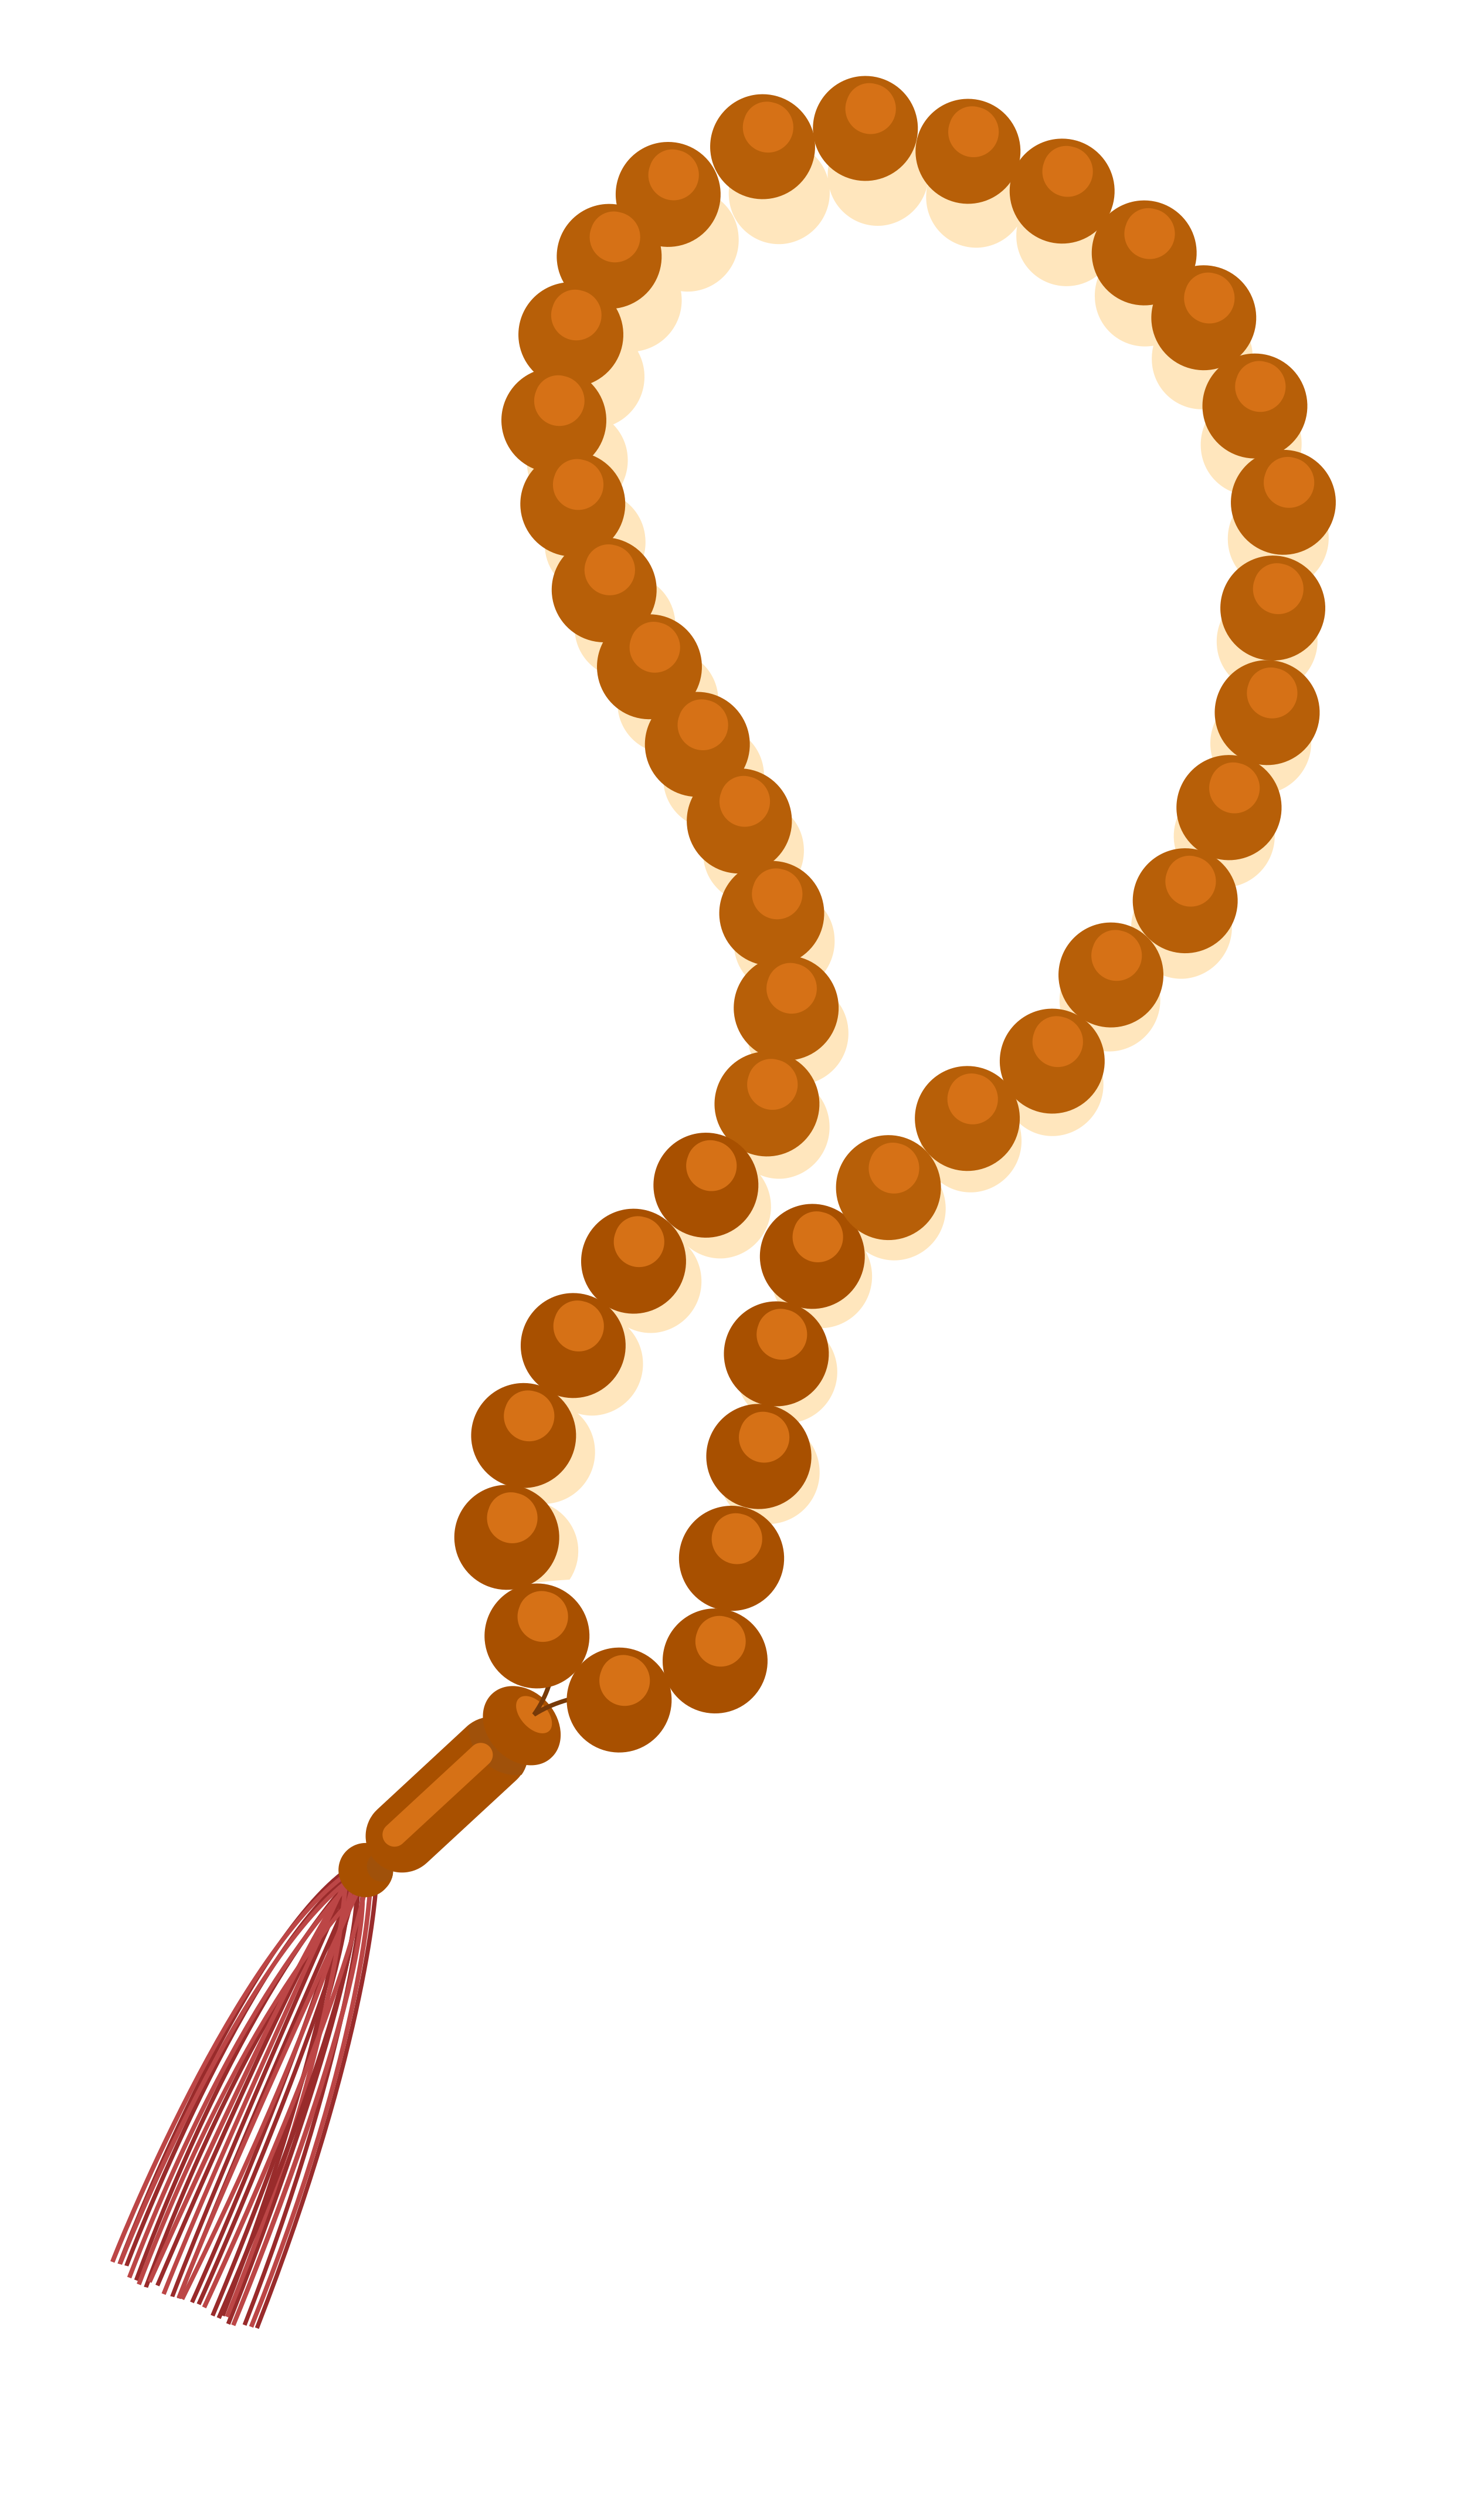 <svg width="61" height="104" viewBox="0 0 61 104" fill="none" xmlns="http://www.w3.org/2000/svg">
<path d="M10.258 96.747L10.095 96.683C14.784 84.653 15.039 78.233 15.056 78.17L15.234 78.176C15.229 78.242 14.96 84.683 10.258 96.747Z" fill="#992B2B"/>
<path d="M10.772 96.877L10.609 96.812C15.298 84.782 15.553 78.362 15.57 78.3L15.747 78.309C15.743 78.371 15.478 84.814 10.772 96.877Z" fill="#992B2B"/>
<path d="M9.349 96.361L9.186 96.297C13.876 84.263 14.29 77.718 14.295 77.652L14.472 77.662C14.467 77.728 14.051 84.297 9.349 96.361Z" fill="#992B2B"/>
<path d="M5.06 94.199L4.892 94.154C4.928 94.017 9.983 80.792 14.437 77.669L14.536 77.813C10.133 80.891 5.112 94.067 5.06 94.199Z" fill="#992B2B"/>
<path d="M5.345 94.275L5.177 94.231C5.214 94.094 10.265 80.867 14.722 77.746L14.821 77.89C10.414 80.966 5.397 94.143 5.345 94.275Z" fill="#992B2B"/>
<path d="M5.747 94.885L5.584 94.821C10.486 81.663 14.95 77.677 14.994 77.635L15.113 77.771C15.088 77.815 10.632 81.778 5.747 94.885Z" fill="#992B2B"/>
<path d="M6.157 95.167L5.985 95.121C10.891 81.965 15.36 77.959 15.399 77.936L15.515 78.067C15.475 78.09 11.042 82.059 6.157 95.167Z" fill="#992B2B"/>
<path d="M8.926 96.361L8.764 96.293C8.823 96.153 14.697 82.277 14.453 77.984L14.632 77.973C14.877 82.308 9.171 95.79 8.926 96.361Z" fill="#992B2B"/>
<path d="M9.579 96.704L9.413 96.638C9.452 96.49 15.072 82.499 14.741 78.22L14.917 78.204C15.253 82.526 9.812 96.117 9.579 96.704Z" fill="#992B2B"/>
<path d="M6.63 95.105L6.468 95.037C6.737 94.406 13.057 79.615 14.593 78.134L14.717 78.264C13.206 79.717 6.696 94.951 6.63 95.105Z" fill="#992B2B"/>
<path d="M8.349 95.888L8.185 95.815C8.235 95.707 13.211 84.679 14.688 78.499L14.855 78.544C13.38 84.737 8.399 95.78 8.349 95.888Z" fill="#992B2B"/>
<path d="M8.069 95.809L7.909 95.737C7.959 95.625 12.932 84.596 14.408 78.415L14.576 78.46C13.101 84.654 8.12 95.697 8.069 95.809Z" fill="#992B2B"/>
<path d="M7.535 95.632L7.367 95.587C9.664 89.576 15.047 77.502 15.104 77.38L15.265 77.452C15.215 77.56 9.83 89.629 7.535 95.632Z" fill="#992B2B"/>
<path d="M7.25 95.556L7.082 95.511C9.379 89.5 14.765 77.427 14.819 77.303L14.98 77.376C14.93 77.484 9.549 89.554 7.25 95.556Z" fill="#992B2B"/>
<path d="M10.539 96.827L10.365 96.755C15.198 84.764 15.309 78.305 15.324 78.246L15.508 78.249C15.512 78.313 15.386 84.797 10.539 96.827Z" fill="#BC4646"/>
<path d="M9.532 96.41L9.359 96.339C14.191 84.351 14.302 77.893 14.318 77.83L14.502 77.833C14.504 77.901 14.379 84.385 9.532 96.41Z" fill="#BC4646"/>
<path d="M4.766 94.124L4.591 94.057C4.628 93.92 9.836 80.732 14.641 77.703L14.741 77.86C9.983 80.855 4.818 93.992 4.766 94.124Z" fill="#BC4646"/>
<path d="M5.078 94.208L4.908 94.142C4.944 94.005 10.153 80.817 14.954 77.787L15.054 77.944C10.296 80.939 5.131 94.076 5.078 94.208Z" fill="#BC4646"/>
<path d="M5.466 94.777L5.292 94.709C10.332 81.585 15.131 77.671 15.176 77.646L15.292 77.79C15.244 77.827 10.483 81.709 5.466 94.777Z" fill="#BC4646"/>
<path d="M5.863 95.059L5.689 94.991C10.728 81.871 15.532 77.955 15.577 77.929L15.692 78.077C15.635 78.104 10.871 81.98 5.863 95.059Z" fill="#BC4646"/>
<path d="M9.187 96.464L9.019 96.39C9.077 96.251 15.161 82.435 14.779 78.109L14.964 78.091C15.35 82.464 9.44 95.896 9.187 96.464Z" fill="#992B2B"/>
<path d="M9.79 96.76L9.621 96.69C9.659 96.545 15.459 82.603 14.971 78.286L15.156 78.264C15.648 82.632 10.034 96.177 9.79 96.76Z" fill="#BC4646"/>
<path d="M6.308 94.96L6.14 94.886C6.417 94.257 12.972 79.529 14.617 78.074L14.743 78.212C13.13 79.642 6.386 94.81 6.308 94.96Z" fill="#BC4646"/>
<path d="M8.578 96.021L8.41 95.942C8.442 95.825 13.636 84.86 15.089 78.673L15.264 78.72C13.812 84.92 8.629 95.909 8.578 96.021Z" fill="#BC4646"/>
<path d="M7.66 95.679L7.495 95.593C7.551 95.478 13.235 84.154 14.694 77.96L14.873 78.008C13.414 84.206 7.718 95.556 7.66 95.679Z" fill="#BC4646"/>
<path d="M7.519 95.628L7.349 95.562C9.711 89.573 15.306 77.551 15.363 77.432L15.53 77.51C15.477 77.63 9.884 89.644 7.519 95.628Z" fill="#BC4646"/>
<path d="M6.894 95.461L6.724 95.394C9.091 89.402 14.685 77.384 14.738 77.265L14.905 77.343C14.852 77.463 9.26 89.477 6.894 95.461Z" fill="#BC4646"/>
<g style="mix-blend-mode:multiply">
<path d="M40.794 10.297C41.097 10.269 41.391 10.176 41.655 10.024C41.919 9.873 42.147 9.665 42.323 9.417C42.291 9.594 42.281 9.774 42.293 9.953C42.311 10.23 42.384 10.5 42.507 10.748C42.631 10.996 42.803 11.217 43.012 11.398C43.222 11.579 43.466 11.716 43.73 11.802C43.993 11.887 44.271 11.92 44.547 11.897C44.995 11.862 45.42 11.682 45.756 11.384C45.599 11.72 45.531 12.091 45.56 12.461C45.577 12.737 45.65 13.007 45.773 13.255C45.896 13.503 46.068 13.724 46.277 13.905C46.487 14.086 46.73 14.223 46.994 14.309C47.257 14.394 47.535 14.427 47.81 14.404C47.874 14.4 47.931 14.39 47.992 14.381C47.934 14.608 47.914 14.843 47.931 15.077C47.949 15.353 48.022 15.623 48.145 15.871C48.268 16.119 48.439 16.339 48.649 16.52C48.858 16.701 49.102 16.838 49.365 16.924C49.629 17.01 49.906 17.042 50.182 17.019C50.331 17.01 50.479 16.983 50.622 16.94C50.393 17.161 50.215 17.43 50.102 17.728C49.989 18.025 49.944 18.344 49.968 18.661C50.003 19.188 50.235 19.681 50.619 20.043C51.002 20.405 51.509 20.609 52.036 20.613C51.721 20.828 51.468 21.121 51.303 21.464C51.138 21.807 51.066 22.187 51.094 22.567C51.112 22.844 51.185 23.114 51.309 23.362C51.432 23.61 51.604 23.831 51.814 24.012C52.024 24.193 52.267 24.33 52.531 24.416C52.794 24.501 53.072 24.534 53.349 24.511C53.909 24.455 54.425 24.183 54.786 23.751C55.147 23.32 55.325 22.764 55.281 22.203C55.246 21.677 55.014 21.184 54.63 20.822C54.246 20.461 53.739 20.258 53.212 20.255C53.528 20.04 53.781 19.746 53.947 19.403C54.112 19.059 54.184 18.678 54.155 18.297C54.137 18.021 54.064 17.752 53.941 17.504C53.818 17.256 53.646 17.036 53.437 16.855C53.227 16.674 52.984 16.537 52.721 16.451C52.458 16.365 52.181 16.332 51.905 16.355C51.756 16.366 51.608 16.392 51.465 16.434C51.694 16.213 51.871 15.944 51.984 15.646C52.097 15.349 52.143 15.03 52.119 14.713C52.101 14.436 52.029 14.166 51.905 13.918C51.782 13.671 51.611 13.45 51.401 13.269C51.192 13.088 50.948 12.951 50.685 12.865C50.422 12.779 50.144 12.747 49.868 12.77C49.807 12.774 49.745 12.783 49.685 12.796C49.743 12.568 49.764 12.332 49.747 12.097C49.723 11.707 49.588 11.331 49.36 11.014C49.132 10.696 48.818 10.449 48.456 10.302C48.093 10.155 47.697 10.112 47.312 10.18C46.926 10.248 46.568 10.424 46.278 10.686C46.437 10.349 46.507 9.977 46.48 9.606C46.461 9.329 46.388 9.06 46.264 8.812C46.14 8.564 45.969 8.343 45.759 8.162C45.549 7.982 45.306 7.844 45.042 7.758C44.779 7.673 44.501 7.64 44.225 7.662C43.922 7.691 43.629 7.784 43.365 7.936C43.101 8.087 42.873 8.294 42.696 8.542C42.73 8.365 42.741 8.185 42.727 8.006C42.709 7.729 42.636 7.459 42.513 7.212C42.39 6.964 42.219 6.743 42.009 6.562C41.8 6.381 41.556 6.244 41.293 6.158C41.03 6.073 40.752 6.04 40.476 6.063C39.915 6.117 39.398 6.389 39.036 6.821C38.675 7.252 38.498 7.809 38.543 8.371C38.564 8.645 38.638 8.913 38.762 9.159C38.887 9.405 39.058 9.624 39.268 9.803C39.477 9.982 39.719 10.117 39.981 10.202C40.243 10.287 40.52 10.319 40.794 10.297Z" fill="#FFE6BD"/>
<path d="M32.587 10.149C33.143 10.095 33.656 9.826 34.017 9.4C34.379 8.974 34.559 8.424 34.522 7.867C34.65 8.334 34.938 8.742 35.335 9.019C35.732 9.297 36.214 9.427 36.697 9.387C37.257 9.333 37.774 9.061 38.135 8.629C38.497 8.197 38.674 7.641 38.63 7.08C38.612 6.803 38.539 6.533 38.416 6.285C38.293 6.038 38.122 5.817 37.912 5.636C37.703 5.455 37.459 5.318 37.196 5.232C36.933 5.146 36.655 5.114 36.379 5.137C35.823 5.19 35.309 5.458 34.948 5.885C34.586 6.311 34.406 6.862 34.445 7.419C34.318 6.95 34.03 6.541 33.632 6.263C33.233 5.984 32.75 5.855 32.266 5.898C31.705 5.951 31.187 6.223 30.825 6.654C30.463 7.086 30.285 7.643 30.329 8.204C30.347 8.481 30.42 8.752 30.543 9C30.667 9.249 30.839 9.47 31.05 9.651C31.26 9.832 31.504 9.969 31.768 10.055C32.032 10.14 32.311 10.172 32.587 10.149Z" fill="#FFE6BD"/>
<path d="M34.511 46.714C34.488 46.389 34.39 46.073 34.225 45.792C34.06 45.511 33.832 45.272 33.559 45.094C34.078 44.995 34.543 44.707 34.864 44.286C35.184 43.865 35.338 43.341 35.296 42.814C35.266 42.383 35.104 41.972 34.832 41.637C34.56 41.302 34.191 41.059 33.776 40.941C34.095 40.727 34.351 40.432 34.518 40.086C34.684 39.739 34.755 39.355 34.722 38.972C34.688 38.454 34.462 37.968 34.089 37.607C33.716 37.247 33.223 37.038 32.704 37.021C32.959 36.799 33.159 36.521 33.287 36.209C33.416 35.897 33.47 35.559 33.445 35.223C33.412 34.727 33.203 34.258 32.855 33.903C32.508 33.546 32.046 33.325 31.551 33.279C31.734 32.922 31.816 32.521 31.786 32.12C31.75 31.579 31.505 31.073 31.102 30.71C30.698 30.347 30.17 30.156 29.628 30.177C29.824 29.813 29.912 29.401 29.883 28.989C29.849 28.468 29.62 27.979 29.243 27.617C28.866 27.256 28.367 27.049 27.845 27.037C28.04 26.673 28.127 26.26 28.096 25.848C28.064 25.381 27.876 24.938 27.563 24.59C27.249 24.242 26.828 24.009 26.367 23.928C26.724 23.497 26.898 22.942 26.852 22.384C26.825 21.996 26.691 21.622 26.465 21.306C26.238 20.99 25.928 20.742 25.57 20.592C25.764 20.375 25.913 20.122 26.006 19.846C26.1 19.571 26.138 19.279 26.116 18.989C26.082 18.487 25.868 18.014 25.515 17.655C25.793 17.535 26.043 17.358 26.248 17.134C26.453 16.911 26.608 16.648 26.705 16.36C26.801 16.073 26.836 15.769 26.807 15.467C26.778 15.165 26.686 14.873 26.536 14.61C27.07 14.531 27.554 14.254 27.892 13.834C28.23 13.414 28.398 12.882 28.361 12.344C28.357 12.266 28.347 12.188 28.332 12.11C28.486 12.132 28.642 12.136 28.798 12.122C29.358 12.069 29.876 11.797 30.237 11.365C30.599 10.933 30.776 10.376 30.73 9.815C30.713 9.538 30.64 9.268 30.517 9.02C30.394 8.772 30.222 8.552 30.013 8.371C29.803 8.19 29.56 8.053 29.297 7.967C29.033 7.881 28.756 7.849 28.48 7.872C27.919 7.926 27.403 8.199 27.041 8.63C26.68 9.062 26.502 9.618 26.547 10.18C26.553 10.259 26.564 10.337 26.58 10.415C26.425 10.392 26.267 10.388 26.111 10.402C25.754 10.438 25.412 10.562 25.116 10.764C24.82 10.965 24.578 11.237 24.414 11.556C24.249 11.874 24.166 12.228 24.173 12.586C24.18 12.945 24.276 13.296 24.452 13.607C23.915 13.689 23.429 13.97 23.091 14.396C22.754 14.821 22.59 15.358 22.633 15.899C22.668 16.4 22.882 16.872 23.235 17.229C22.818 17.407 22.468 17.711 22.234 18.099C22 18.488 21.894 18.939 21.931 19.391C21.959 19.78 22.093 20.153 22.32 20.47C22.547 20.786 22.858 21.034 23.218 21.184C23.023 21.401 22.874 21.656 22.78 21.932C22.686 22.208 22.648 22.5 22.67 22.791C22.702 23.259 22.889 23.702 23.203 24.05C23.516 24.398 23.937 24.631 24.399 24.711C24.043 25.144 23.869 25.698 23.914 26.256C23.948 26.777 24.176 27.267 24.554 27.628C24.931 27.99 25.43 28.197 25.952 28.208C25.756 28.572 25.668 28.984 25.697 29.396C25.734 29.938 25.98 30.444 26.383 30.808C26.787 31.171 27.316 31.363 27.858 31.344C27.662 31.707 27.573 32.119 27.603 32.531C27.635 33.028 27.844 33.497 28.191 33.853C28.538 34.209 29.002 34.43 29.498 34.474C29.314 34.832 29.233 35.233 29.262 35.634C29.296 36.152 29.521 36.638 29.895 36.998C30.268 37.359 30.763 37.567 31.281 37.581C31.026 37.803 30.826 38.082 30.697 38.395C30.568 38.707 30.514 39.046 30.539 39.383C30.569 39.814 30.731 40.225 31.003 40.56C31.275 40.895 31.644 41.138 32.059 41.256C31.741 41.471 31.486 41.767 31.32 42.113C31.154 42.459 31.082 42.842 31.113 43.225C31.136 43.55 31.235 43.865 31.401 44.146C31.567 44.426 31.796 44.664 32.069 44.842C31.549 44.941 31.083 45.229 30.762 45.65C30.44 46.071 30.285 46.597 30.327 47.125C30.358 47.547 30.514 47.95 30.775 48.283C30.469 48.152 30.135 48.099 29.803 48.127C29.253 48.185 28.746 48.452 28.387 48.873C28.029 49.295 27.846 49.839 27.878 50.391C27.914 50.88 28.117 51.341 28.454 51.696C28.245 51.512 28.001 51.372 27.737 51.285C27.472 51.197 27.193 51.164 26.916 51.188C26.355 51.241 25.837 51.514 25.476 51.945C25.114 52.377 24.937 52.934 24.983 53.496C25.019 54.007 25.24 54.487 25.604 54.847C25.26 54.667 24.871 54.589 24.484 54.622C23.924 54.676 23.407 54.949 23.046 55.38C22.684 55.812 22.507 56.368 22.551 56.93C22.588 57.487 22.845 58.008 23.265 58.377C23.013 58.299 22.749 58.271 22.487 58.294C21.927 58.347 21.409 58.619 21.047 59.051C20.686 59.483 20.509 60.04 20.555 60.602C20.582 61.006 20.726 61.394 20.969 61.718C21.212 62.042 21.543 62.289 21.923 62.429C21.88 62.428 21.836 62.429 21.793 62.432C21.233 62.486 20.716 62.759 20.354 63.19C19.993 63.622 19.815 64.178 19.86 64.74C19.895 65.205 20.083 65.645 20.395 65.992C21.501 65.941 22.598 65.77 23.703 65.707C23.963 65.314 24.088 64.848 24.059 64.379C24.032 63.975 23.887 63.588 23.644 63.264C23.401 62.94 23.069 62.694 22.689 62.555L22.821 62.548C23.381 62.493 23.897 62.22 24.258 61.789C24.619 61.358 24.797 60.802 24.753 60.241C24.715 59.683 24.459 59.163 24.04 58.794C24.291 58.873 24.556 58.901 24.818 58.877C25.223 58.836 25.608 58.682 25.929 58.431C26.25 58.181 26.493 57.845 26.63 57.462C26.767 57.078 26.793 56.664 26.704 56.267C26.616 55.87 26.416 55.506 26.129 55.218C26.473 55.397 26.862 55.475 27.249 55.442C27.809 55.388 28.326 55.116 28.688 54.684C29.049 54.252 29.226 53.696 29.182 53.135C29.146 52.646 28.943 52.185 28.606 51.829C28.815 52.014 29.058 52.154 29.323 52.243C29.587 52.331 29.866 52.364 30.143 52.342C30.526 52.303 30.892 52.163 31.202 51.935C31.512 51.707 31.756 51.4 31.907 51.047C32.059 50.693 32.113 50.305 32.064 49.923C32.015 49.542 31.865 49.18 31.629 48.876C31.935 49.003 32.267 49.054 32.597 49.027C33.155 48.968 33.668 48.692 34.025 48.26C34.383 47.828 34.557 47.273 34.511 46.714Z" fill="#FFE6BD"/>
<path d="M52.149 33.018C52.306 33.04 52.465 33.044 52.623 33.031C53.183 32.976 53.699 32.703 54.06 32.272C54.421 31.841 54.599 31.285 54.555 30.724C54.523 30.25 54.33 29.8 54.008 29.45C53.687 29.1 53.256 28.87 52.786 28.797L52.883 28.794C53.444 28.739 53.96 28.467 54.322 28.035C54.683 27.604 54.861 27.047 54.816 26.486C54.798 26.21 54.726 25.94 54.603 25.692C54.479 25.444 54.308 25.223 54.098 25.043C53.889 24.862 53.645 24.724 53.382 24.639C53.119 24.553 52.841 24.521 52.565 24.544C52.005 24.598 51.488 24.87 51.127 25.302C50.765 25.734 50.588 26.29 50.633 26.851C50.665 27.326 50.858 27.775 51.179 28.125C51.501 28.475 51.932 28.705 52.402 28.778L52.305 28.781C51.744 28.835 51.226 29.107 50.864 29.538C50.502 29.97 50.324 30.526 50.368 31.088C50.39 31.397 50.48 31.698 50.632 31.969C50.784 32.24 50.993 32.474 51.246 32.654C51.09 32.632 50.933 32.627 50.776 32.641C50.346 32.684 49.938 32.856 49.606 33.135C49.275 33.413 49.035 33.785 48.919 34.202C48.802 34.619 48.814 35.061 48.953 35.471C49.091 35.881 49.351 36.24 49.696 36.5C49.472 36.441 49.24 36.422 49.009 36.442C48.612 36.48 48.233 36.629 47.915 36.871C47.598 37.113 47.353 37.438 47.21 37.81C47.067 38.183 47.03 38.588 47.104 38.98C47.178 39.373 47.359 39.737 47.628 40.032C47.417 39.828 47.165 39.672 46.889 39.575C46.612 39.477 46.319 39.439 46.026 39.464C45.466 39.519 44.949 39.791 44.588 40.223C44.226 40.654 44.049 41.211 44.094 41.772C44.112 42.049 44.185 42.319 44.308 42.567C44.431 42.816 44.602 43.038 44.811 43.22C44.459 43.03 44.059 42.948 43.66 42.983C43.1 43.038 42.584 43.311 42.223 43.742C41.862 44.174 41.684 44.73 41.728 45.291C41.744 45.5 41.791 45.705 41.865 45.901C41.654 45.695 41.4 45.537 41.122 45.438C40.844 45.339 40.547 45.301 40.253 45.327C39.873 45.365 39.51 45.503 39.201 45.728C38.892 45.953 38.648 46.256 38.495 46.606C38.341 46.956 38.284 47.34 38.328 47.719C38.372 48.099 38.516 48.46 38.745 48.765C38.533 48.547 38.274 48.379 37.989 48.272C37.703 48.166 37.397 48.125 37.093 48.151C36.737 48.185 36.395 48.309 36.098 48.509C35.802 48.709 35.56 48.981 35.395 49.298C35.23 49.616 35.147 49.97 35.154 50.328C35.16 50.686 35.256 51.037 35.433 51.348C35.028 51.057 34.531 50.924 34.035 50.973C33.474 51.027 32.957 51.299 32.595 51.731C32.233 52.163 32.056 52.719 32.102 53.281C32.126 53.631 32.237 53.969 32.425 54.265C32.614 54.56 32.874 54.803 33.181 54.972C32.857 54.906 32.522 54.917 32.202 55.003C31.883 55.09 31.588 55.25 31.342 55.471C31.096 55.691 30.904 55.967 30.784 56.275C30.663 56.583 30.616 56.915 30.647 57.244C30.677 57.675 30.839 58.086 31.111 58.421C31.383 58.756 31.752 58.999 32.167 59.117C31.859 59.097 31.551 59.144 31.264 59.254C30.976 59.365 30.716 59.537 30.502 59.759C30.288 59.98 30.124 60.246 30.023 60.537C29.921 60.828 29.885 61.137 29.915 61.444C29.933 61.72 30.006 61.989 30.129 62.237C30.253 62.485 30.424 62.705 30.634 62.886C30.843 63.067 31.086 63.204 31.349 63.29C31.612 63.376 31.89 63.409 32.166 63.386C32.725 63.331 33.242 63.058 33.603 62.627C33.964 62.195 34.142 61.64 34.098 61.079C34.069 60.648 33.908 60.236 33.636 59.901C33.363 59.566 32.994 59.323 32.578 59.206C33.061 59.233 33.539 59.095 33.934 58.816C34.328 58.536 34.617 58.131 34.753 57.667C34.888 57.203 34.863 56.706 34.68 56.258C34.498 55.81 34.169 55.437 33.748 55.2C33.945 55.243 34.148 55.256 34.349 55.239C34.704 55.203 35.045 55.079 35.341 54.879C35.637 54.678 35.878 54.407 36.043 54.09C36.208 53.773 36.292 53.42 36.287 53.063C36.281 52.706 36.187 52.355 36.013 52.043C36.418 52.334 36.915 52.467 37.411 52.418C37.971 52.362 38.487 52.09 38.848 51.658C39.209 51.227 39.387 50.671 39.344 50.11C39.314 49.699 39.165 49.306 38.914 48.978C39.127 49.196 39.386 49.364 39.672 49.471C39.957 49.577 40.263 49.618 40.567 49.592C41.127 49.539 41.645 49.267 42.006 48.835C42.368 48.403 42.545 47.846 42.499 47.285C42.486 47.074 42.44 46.867 42.363 46.67C42.572 46.879 42.826 47.039 43.104 47.139C43.383 47.239 43.679 47.276 43.974 47.249C44.535 47.195 45.052 46.923 45.414 46.491C45.776 46.059 45.953 45.503 45.907 44.941C45.889 44.664 45.816 44.394 45.693 44.145C45.57 43.897 45.399 43.675 45.19 43.493C45.542 43.683 45.942 43.765 46.34 43.73C46.901 43.676 47.417 43.403 47.779 42.972C48.14 42.54 48.318 41.984 48.273 41.422C48.239 40.944 48.043 40.491 47.717 40.139C47.929 40.343 48.181 40.498 48.458 40.596C48.735 40.694 49.03 40.732 49.323 40.708C49.883 40.652 50.398 40.38 50.76 39.948C51.121 39.517 51.299 38.961 51.255 38.4C51.234 38.097 51.148 37.801 51.003 37.535C50.858 37.267 50.657 37.035 50.414 36.852C50.638 36.911 50.871 36.931 51.102 36.91C51.662 36.856 52.179 36.584 52.54 36.152C52.902 35.72 53.079 35.164 53.035 34.603C53.015 34.289 52.925 33.984 52.772 33.71C52.619 33.435 52.406 33.199 52.149 33.018Z" fill="#FFE6BD"/>
</g>
<path d="M16.059 78.535C15.908 78.707 15.709 78.829 15.488 78.884C15.266 78.94 15.033 78.927 14.819 78.848C14.605 78.768 14.42 78.626 14.289 78.439C14.158 78.252 14.086 78.03 14.084 77.801C14.082 77.573 14.149 77.35 14.276 77.16C14.404 76.971 14.586 76.825 14.798 76.741C15.011 76.657 15.243 76.64 15.466 76.691C15.688 76.743 15.89 76.86 16.044 77.029C16.245 77.227 16.36 77.497 16.363 77.779C16.366 78.061 16.256 78.333 16.059 78.535Z" fill="#A85000"/>
<path d="M16.034 77.034C15.929 77.009 15.819 77.012 15.715 77.041C15.611 77.071 15.517 77.128 15.441 77.205C15.365 77.282 15.311 77.378 15.283 77.482C15.255 77.587 15.255 77.697 15.282 77.801C15.309 77.906 15.363 78.002 15.438 78.08C15.513 78.157 15.607 78.214 15.711 78.245C15.815 78.276 15.925 78.279 16.03 78.254C16.136 78.23 16.233 78.178 16.312 78.105C16.361 77.918 16.361 77.721 16.312 77.534C16.263 77.346 16.168 77.175 16.034 77.034Z" fill="#A0510A"/>
<path d="M15.616 77.408C15.343 77.113 15.199 76.721 15.215 76.32C15.231 75.918 15.405 75.539 15.7 75.266L19.425 71.815C19.722 71.543 20.114 71.399 20.516 71.415C20.918 71.431 21.297 71.605 21.571 71.9C21.843 72.196 21.986 72.588 21.97 72.99C21.954 73.392 21.78 73.771 21.486 74.045L17.758 77.492C17.462 77.764 17.071 77.907 16.669 77.891C16.268 77.876 15.889 77.702 15.616 77.408Z" fill="#A85000"/>
<path d="M19.495 71.775C19.491 72.296 19.689 72.8 20.048 73.179C20.25 73.413 20.507 73.595 20.795 73.708C21.084 73.821 21.395 73.862 21.703 73.827C21.914 73.526 22.008 73.159 21.968 72.794C21.928 72.429 21.757 72.091 21.486 71.842C21.216 71.594 20.864 71.452 20.497 71.443C20.13 71.434 19.772 71.559 19.49 71.794L19.495 71.775Z" fill="#A0510A"/>
<path d="M16.047 76.657C16.003 76.609 15.969 76.552 15.946 76.491C15.924 76.43 15.914 76.364 15.916 76.299C15.919 76.234 15.935 76.169 15.962 76.11C15.99 76.051 16.029 75.997 16.077 75.953L19.667 72.633C19.715 72.588 19.771 72.553 19.832 72.53C19.893 72.507 19.959 72.497 20.024 72.499C20.09 72.501 20.154 72.517 20.214 72.544C20.273 72.571 20.327 72.61 20.371 72.658C20.416 72.706 20.451 72.763 20.474 72.824C20.497 72.885 20.508 72.951 20.505 73.016C20.503 73.082 20.488 73.146 20.46 73.206C20.433 73.265 20.394 73.319 20.346 73.363L16.751 76.686C16.654 76.775 16.525 76.822 16.393 76.816C16.262 76.811 16.137 76.753 16.047 76.657Z" fill="#D67116"/>
<path d="M22.941 73.113C22.378 73.652 21.342 73.488 20.66 72.752C19.978 72.017 19.902 70.988 20.481 70.453C21.06 69.917 22.085 70.074 22.763 70.809C23.441 71.543 23.523 72.582 22.941 73.113Z" fill="#A85000"/>
<path d="M22.849 72.004C22.622 72.211 22.16 72.075 21.817 71.702C21.473 71.329 21.37 70.854 21.593 70.646C21.816 70.438 22.282 70.575 22.626 70.948C22.97 71.32 23.072 71.796 22.849 72.004Z" fill="#D67116"/>
<path d="M22.145 71.271C22.701 70.495 22.986 69.558 22.956 68.604L23.142 68.583C23.179 69.447 22.959 70.303 22.508 71.042C23.282 70.638 24.447 70.368 24.796 70.441L24.748 70.62C23.868 70.665 23.014 70.933 22.266 71.4L22.145 71.271Z" fill="#773A08"/>
<path d="M45.434 10.698C45.469 11.129 45.631 11.539 45.899 11.877C46.167 12.215 46.53 12.466 46.94 12.598C47.351 12.73 47.792 12.738 48.207 12.62C48.622 12.502 48.993 12.263 49.273 11.934C49.552 11.606 49.728 11.202 49.778 10.773C49.828 10.344 49.75 9.91 49.554 9.526C49.358 9.142 49.052 8.824 48.675 8.614C48.298 8.403 47.868 8.309 47.438 8.343C46.86 8.39 46.324 8.664 45.948 9.106C45.572 9.547 45.387 10.12 45.434 10.698Z" fill="#B75F08"/>
<path d="M46.855 9.346C46.777 9.547 46.763 9.766 46.815 9.975C46.866 10.184 46.98 10.372 47.141 10.514C47.303 10.656 47.504 10.745 47.718 10.769C47.931 10.794 48.147 10.752 48.336 10.649C48.525 10.547 48.678 10.389 48.775 10.197C48.871 10.005 48.907 9.787 48.876 9.575C48.845 9.362 48.75 9.164 48.603 9.007C48.456 8.85 48.265 8.741 48.054 8.697C47.809 8.625 47.546 8.653 47.321 8.775C47.097 8.897 46.929 9.102 46.855 9.346Z" fill="#D67116"/>
<path d="M42.019 8.13C42.055 8.56 42.217 8.97 42.486 9.308C42.754 9.646 43.117 9.897 43.528 10.029C43.939 10.161 44.38 10.168 44.795 10.049C45.21 9.931 45.581 9.692 45.86 9.363C46.139 9.034 46.315 8.629 46.364 8.2C46.414 7.772 46.335 7.338 46.138 6.954C45.941 6.57 45.635 6.253 45.258 6.042C44.881 5.832 44.45 5.739 44.02 5.774C43.733 5.796 43.454 5.875 43.198 6.006C42.943 6.137 42.715 6.317 42.529 6.536C42.343 6.755 42.203 7.009 42.115 7.282C42.028 7.556 41.995 7.844 42.019 8.13Z" fill="#B75F08"/>
<path d="M43.442 6.757C43.365 6.958 43.351 7.178 43.402 7.386C43.453 7.595 43.567 7.783 43.728 7.925C43.89 8.067 44.091 8.156 44.305 8.181C44.518 8.205 44.734 8.163 44.923 8.06C45.112 7.958 45.266 7.8 45.362 7.608C45.459 7.416 45.494 7.199 45.463 6.986C45.433 6.773 45.337 6.575 45.191 6.418C45.044 6.261 44.852 6.152 44.642 6.108C44.397 6.036 44.133 6.065 43.908 6.186C43.684 6.308 43.516 6.513 43.442 6.757Z" fill="#D67116"/>
<path d="M38.102 6.47C38.137 6.9 38.299 7.31 38.566 7.649C38.834 7.988 39.197 8.239 39.607 8.372C40.018 8.505 40.459 8.513 40.875 8.395C41.29 8.277 41.661 8.039 41.941 7.71C42.221 7.382 42.397 6.977 42.447 6.548C42.498 6.12 42.42 5.686 42.223 5.301C42.027 4.917 41.721 4.599 41.344 4.388C40.967 4.178 40.536 4.084 40.106 4.118C39.529 4.165 38.993 4.439 38.618 4.88C38.242 5.321 38.057 5.892 38.102 6.47Z" fill="#B75F08"/>
<path d="M39.527 5.106C39.449 5.306 39.434 5.526 39.484 5.735C39.535 5.944 39.648 6.133 39.81 6.275C39.971 6.418 40.172 6.508 40.386 6.532C40.599 6.557 40.816 6.516 41.005 6.413C41.194 6.311 41.348 6.154 41.445 5.962C41.542 5.769 41.577 5.552 41.547 5.339C41.517 5.126 41.421 4.928 41.275 4.77C41.128 4.613 40.936 4.505 40.726 4.46C40.481 4.388 40.218 4.415 39.993 4.536C39.769 4.657 39.601 4.862 39.527 5.106Z" fill="#D67116"/>
<path d="M33.833 5.518C33.867 5.948 34.029 6.359 34.296 6.697C34.564 7.036 34.926 7.288 35.337 7.42C35.748 7.553 36.189 7.561 36.605 7.443C37.02 7.326 37.391 7.087 37.671 6.759C37.951 6.43 38.127 6.026 38.178 5.597C38.228 5.168 38.15 4.734 37.953 4.349C37.757 3.965 37.451 3.647 37.074 3.437C36.697 3.226 36.266 3.132 35.836 3.166C35.55 3.189 35.271 3.268 35.016 3.398C34.76 3.529 34.533 3.709 34.347 3.927C34.161 4.145 34.02 4.398 33.931 4.671C33.843 4.944 33.809 5.232 33.833 5.518Z" fill="#B75F08"/>
<path d="M35.247 4.143C35.169 4.343 35.154 4.563 35.205 4.772C35.255 4.981 35.369 5.17 35.53 5.313C35.691 5.455 35.892 5.545 36.106 5.57C36.32 5.594 36.536 5.553 36.725 5.451C36.915 5.349 37.068 5.191 37.165 4.999C37.262 4.807 37.298 4.59 37.267 4.377C37.237 4.164 37.142 3.965 36.995 3.808C36.848 3.65 36.656 3.542 36.446 3.497C36.201 3.425 35.938 3.452 35.714 3.573C35.489 3.694 35.322 3.899 35.247 4.143Z" fill="#D67116"/>
<path d="M29.556 6.277C29.591 6.707 29.752 7.117 30.02 7.456C30.288 7.795 30.65 8.046 31.061 8.179C31.472 8.312 31.913 8.32 32.328 8.202C32.744 8.084 33.115 7.846 33.395 7.517C33.675 7.189 33.851 6.784 33.901 6.356C33.951 5.927 33.873 5.493 33.677 5.108C33.48 4.724 33.174 4.406 32.797 4.195C32.42 3.985 31.99 3.891 31.559 3.925C30.982 3.972 30.447 4.246 30.072 4.687C29.696 5.128 29.511 5.699 29.556 6.277Z" fill="#B75F08"/>
<path d="M30.98 4.917C30.902 5.117 30.888 5.337 30.939 5.546C30.991 5.755 31.105 5.943 31.266 6.085C31.428 6.227 31.629 6.316 31.842 6.34C32.056 6.364 32.272 6.322 32.461 6.22C32.65 6.117 32.803 5.959 32.9 5.767C32.996 5.575 33.032 5.358 33.001 5.145C32.97 4.932 32.875 4.734 32.728 4.577C32.581 4.42 32.39 4.312 32.179 4.267C31.934 4.196 31.671 4.224 31.446 4.345C31.221 4.467 31.054 4.672 30.98 4.917Z" fill="#D67116"/>
<path d="M25.625 8.262C25.66 8.693 25.821 9.103 26.089 9.442C26.357 9.78 26.719 10.032 27.13 10.165C27.541 10.298 27.982 10.306 28.397 10.188C28.812 10.07 29.184 9.832 29.464 9.503C29.744 9.174 29.92 8.77 29.97 8.341C30.02 7.912 29.942 7.478 29.746 7.094C29.549 6.709 29.243 6.392 28.866 6.181C28.489 5.971 28.059 5.877 27.628 5.911C27.342 5.934 27.064 6.012 26.808 6.143C26.553 6.274 26.325 6.453 26.139 6.671C25.953 6.89 25.812 7.143 25.724 7.416C25.636 7.689 25.602 7.976 25.625 8.262Z" fill="#B75F08"/>
<path d="M27.05 6.898C26.971 7.099 26.956 7.319 27.007 7.528C27.058 7.737 27.171 7.926 27.332 8.068C27.493 8.211 27.694 8.3 27.908 8.325C28.122 8.35 28.338 8.308 28.527 8.206C28.717 8.104 28.87 7.947 28.968 7.754C29.064 7.562 29.1 7.345 29.07 7.132C29.039 6.919 28.944 6.72 28.797 6.563C28.65 6.406 28.459 6.298 28.248 6.253C28.004 6.18 27.74 6.208 27.516 6.329C27.291 6.45 27.124 6.654 27.05 6.898Z" fill="#D67116"/>
<path d="M23.172 10.841C23.206 11.271 23.368 11.682 23.636 12.02C23.904 12.359 24.266 12.611 24.677 12.743C25.087 12.876 25.529 12.884 25.944 12.766C26.359 12.649 26.73 12.41 27.01 12.082C27.29 11.753 27.467 11.349 27.517 10.92C27.567 10.491 27.489 10.057 27.293 9.672C27.096 9.288 26.79 8.97 26.413 8.76C26.036 8.549 25.605 8.455 25.175 8.489C24.598 8.536 24.063 8.81 23.687 9.251C23.312 9.692 23.127 10.264 23.172 10.841Z" fill="#B75F08"/>
<path d="M24.608 9.48C24.53 9.68 24.515 9.9 24.566 10.109C24.616 10.318 24.73 10.507 24.891 10.65C25.052 10.792 25.253 10.882 25.467 10.907C25.68 10.931 25.897 10.89 26.086 10.788C26.275 10.686 26.429 10.528 26.526 10.336C26.623 10.144 26.659 9.927 26.628 9.714C26.598 9.501 26.503 9.302 26.356 9.145C26.209 8.988 26.017 8.879 25.807 8.834C25.562 8.764 25.3 8.792 25.076 8.913C24.852 9.034 24.684 9.237 24.608 9.48Z" fill="#D67116"/>
<path d="M21.578 14.102C21.614 14.532 21.776 14.942 22.045 15.28C22.313 15.618 22.676 15.868 23.087 16C23.498 16.132 23.939 16.139 24.354 16.021C24.769 15.902 25.139 15.663 25.419 15.334C25.698 15.005 25.874 14.601 25.923 14.172C25.973 13.743 25.894 13.309 25.697 12.925C25.5 12.541 25.194 12.224 24.817 12.014C24.439 11.804 24.009 11.71 23.578 11.745C23.292 11.768 23.013 11.848 22.758 11.979C22.502 12.11 22.275 12.29 22.09 12.508C21.904 12.727 21.763 12.981 21.675 13.254C21.587 13.527 21.555 13.816 21.578 14.102Z" fill="#B75F08"/>
<path d="M23.003 12.738C22.926 12.938 22.913 13.156 22.964 13.364C23.016 13.571 23.13 13.758 23.291 13.899C23.451 14.04 23.652 14.128 23.864 14.152C24.077 14.176 24.291 14.134 24.48 14.032C24.668 13.931 24.82 13.774 24.916 13.582C25.012 13.391 25.048 13.175 25.018 12.964C24.987 12.752 24.893 12.555 24.747 12.398C24.602 12.241 24.411 12.133 24.202 12.088C23.957 12.015 23.693 12.043 23.468 12.165C23.243 12.287 23.076 12.493 23.003 12.738Z" fill="#D67116"/>
<path d="M20.871 17.663C20.907 18.093 21.069 18.503 21.337 18.841C21.606 19.179 21.969 19.43 22.38 19.561C22.791 19.694 23.232 19.701 23.647 19.582C24.062 19.463 24.432 19.225 24.712 18.895C24.991 18.566 25.166 18.162 25.216 17.733C25.265 17.304 25.187 16.87 24.99 16.486C24.793 16.102 24.487 15.785 24.11 15.575C23.732 15.365 23.302 15.271 22.871 15.306C22.585 15.329 22.306 15.409 22.051 15.54C21.795 15.671 21.568 15.851 21.382 16.07C21.197 16.289 21.056 16.542 20.968 16.815C20.88 17.089 20.847 17.377 20.871 17.663Z" fill="#B75F08"/>
<path d="M22.296 16.299C22.219 16.499 22.206 16.717 22.257 16.925C22.309 17.132 22.422 17.319 22.583 17.46C22.744 17.601 22.944 17.69 23.157 17.713C23.369 17.737 23.584 17.695 23.772 17.594C23.96 17.492 24.113 17.335 24.209 17.144C24.305 16.953 24.341 16.737 24.31 16.525C24.28 16.313 24.186 16.116 24.04 15.959C23.894 15.803 23.704 15.694 23.495 15.649C23.25 15.578 22.986 15.606 22.762 15.728C22.537 15.849 22.37 16.055 22.296 16.299Z" fill="#D67116"/>
<path d="M21.658 21.147C21.693 21.577 21.856 21.987 22.124 22.325C22.393 22.663 22.755 22.914 23.166 23.046C23.577 23.178 24.018 23.185 24.433 23.066C24.848 22.948 25.219 22.709 25.498 22.38C25.778 22.051 25.953 21.646 26.003 21.217C26.052 20.789 25.974 20.355 25.777 19.971C25.58 19.587 25.273 19.27 24.896 19.059C24.519 18.849 24.088 18.756 23.658 18.791C23.372 18.814 23.093 18.893 22.837 19.024C22.582 19.155 22.355 19.335 22.169 19.554C21.983 19.773 21.843 20.026 21.755 20.3C21.667 20.573 21.634 20.861 21.658 21.147Z" fill="#B75F08"/>
<path d="M23.078 19.782C23.001 19.983 22.987 20.202 23.038 20.411C23.089 20.62 23.203 20.808 23.365 20.95C23.526 21.092 23.727 21.181 23.941 21.205C24.155 21.23 24.371 21.188 24.56 21.085C24.749 20.983 24.902 20.825 24.998 20.633C25.095 20.441 25.13 20.223 25.1 20.011C25.069 19.798 24.974 19.599 24.827 19.442C24.68 19.285 24.488 19.177 24.278 19.133C24.033 19.062 23.77 19.091 23.546 19.212C23.321 19.334 23.154 19.538 23.078 19.782Z" fill="#D67116"/>
<path d="M22.963 24.712C22.998 25.142 23.16 25.552 23.428 25.891C23.696 26.23 24.059 26.481 24.47 26.613C24.881 26.746 25.322 26.753 25.737 26.635C26.153 26.517 26.523 26.278 26.803 25.949C27.083 25.62 27.259 25.215 27.308 24.786C27.358 24.357 27.279 23.923 27.082 23.539C26.885 23.155 26.579 22.837 26.201 22.627C25.824 22.417 25.393 22.324 24.962 22.359C24.385 22.406 23.851 22.68 23.476 23.121C23.101 23.562 22.916 24.135 22.963 24.712Z" fill="#B75F08"/>
<path d="M24.392 23.332C24.314 23.533 24.3 23.752 24.352 23.961C24.403 24.17 24.517 24.358 24.678 24.5C24.84 24.642 25.041 24.731 25.255 24.755C25.468 24.779 25.684 24.737 25.873 24.635C26.062 24.533 26.215 24.375 26.312 24.183C26.408 23.99 26.444 23.773 26.413 23.561C26.382 23.348 26.287 23.149 26.14 22.992C25.993 22.835 25.802 22.727 25.591 22.682C25.346 22.611 25.083 22.639 24.858 22.761C24.634 22.883 24.466 23.088 24.392 23.332Z" fill="#D67116"/>
<path d="M24.847 27.912C24.882 28.343 25.044 28.753 25.312 29.092C25.58 29.43 25.943 29.682 26.354 29.814C26.765 29.947 27.206 29.954 27.621 29.836C28.037 29.718 28.408 29.479 28.687 29.15C28.967 28.821 29.143 28.416 29.192 27.987C29.242 27.558 29.163 27.124 28.966 26.74C28.769 26.355 28.463 26.038 28.085 25.828C27.708 25.618 27.277 25.525 26.846 25.56C26.269 25.607 25.735 25.881 25.36 26.322C24.985 26.763 24.8 27.335 24.847 27.912Z" fill="#B75F08"/>
<path d="M26.268 26.547C26.19 26.748 26.175 26.968 26.225 27.177C26.276 27.386 26.389 27.574 26.55 27.717C26.712 27.86 26.913 27.949 27.126 27.974C27.34 27.999 27.556 27.957 27.746 27.855C27.935 27.753 28.089 27.595 28.186 27.403C28.283 27.211 28.318 26.994 28.288 26.781C28.257 26.568 28.162 26.369 28.015 26.212C27.869 26.055 27.677 25.947 27.466 25.902C27.222 25.831 26.96 25.86 26.736 25.98C26.512 26.101 26.344 26.305 26.268 26.547Z" fill="#D67116"/>
<path d="M26.841 31.142C26.876 31.572 27.038 31.982 27.306 32.32C27.575 32.658 27.937 32.91 28.348 33.042C28.759 33.174 29.199 33.181 29.614 33.063C30.029 32.945 30.4 32.707 30.68 32.378C30.959 32.05 31.136 31.645 31.186 31.217C31.236 30.788 31.158 30.354 30.961 29.97C30.765 29.586 30.459 29.268 30.082 29.058C29.706 28.847 29.275 28.753 28.845 28.787C28.267 28.834 27.731 29.108 27.355 29.55C26.98 29.991 26.794 30.564 26.841 31.142Z" fill="#B75F08"/>
<path d="M28.265 29.778C28.188 29.979 28.174 30.198 28.225 30.407C28.276 30.616 28.39 30.804 28.552 30.946C28.713 31.088 28.915 31.177 29.128 31.201C29.342 31.226 29.558 31.184 29.747 31.081C29.936 30.979 30.089 30.821 30.186 30.629C30.282 30.437 30.317 30.22 30.287 30.007C30.256 29.794 30.161 29.596 30.014 29.439C29.867 29.282 29.675 29.174 29.465 29.129C29.22 29.057 28.956 29.085 28.732 29.207C28.507 29.329 28.34 29.534 28.265 29.778Z" fill="#D67116"/>
<path d="M28.583 34.326C28.618 34.757 28.78 35.168 29.048 35.508C29.317 35.847 29.68 36.099 30.091 36.232C30.503 36.365 30.945 36.373 31.361 36.255C31.777 36.137 32.149 35.898 32.43 35.568C32.71 35.239 32.886 34.833 32.936 34.404C32.986 33.974 32.908 33.539 32.711 33.154C32.513 32.769 32.206 32.45 31.828 32.24C31.451 32.029 31.019 31.935 30.587 31.97C30.009 32.017 29.473 32.291 29.098 32.733C28.722 33.175 28.537 33.748 28.583 34.326Z" fill="#B75F08"/>
<path d="M30.008 32.962C29.93 33.163 29.916 33.382 29.967 33.591C30.019 33.8 30.133 33.988 30.294 34.13C30.456 34.272 30.657 34.361 30.87 34.385C31.084 34.409 31.3 34.367 31.489 34.265C31.678 34.163 31.831 34.005 31.928 33.812C32.024 33.62 32.06 33.403 32.029 33.19C31.998 32.978 31.903 32.779 31.756 32.622C31.609 32.465 31.418 32.357 31.207 32.312C30.962 32.242 30.699 32.271 30.475 32.392C30.25 32.514 30.083 32.718 30.008 32.962Z" fill="#D67116"/>
<path d="M29.935 38.171C29.97 38.601 30.131 39.011 30.4 39.35C30.668 39.688 31.03 39.94 31.441 40.072C31.852 40.205 32.294 40.212 32.709 40.094C33.124 39.976 33.495 39.737 33.775 39.408C34.054 39.079 34.23 38.674 34.28 38.245C34.33 37.816 34.251 37.382 34.054 36.998C33.857 36.614 33.55 36.296 33.173 36.086C32.796 35.876 32.364 35.783 31.934 35.818C31.357 35.865 30.822 36.139 30.447 36.58C30.072 37.022 29.888 37.593 29.935 38.171Z" fill="#B75F08"/>
<path d="M31.359 36.807C31.281 37.007 31.266 37.227 31.317 37.436C31.367 37.645 31.481 37.834 31.642 37.976C31.803 38.119 32.004 38.209 32.218 38.233C32.432 38.258 32.648 38.217 32.837 38.115C33.027 38.013 33.18 37.855 33.277 37.663C33.374 37.471 33.41 37.253 33.379 37.04C33.349 36.827 33.254 36.629 33.107 36.472C32.96 36.314 32.768 36.206 32.558 36.161C32.313 36.09 32.051 36.118 31.826 36.238C31.602 36.359 31.434 36.563 31.359 36.807Z" fill="#D67116"/>
<path d="M30.537 42.108C30.573 42.538 30.735 42.948 31.003 43.286C31.271 43.624 31.634 43.875 32.044 44.007C32.455 44.14 32.896 44.147 33.311 44.029C33.726 43.911 34.097 43.673 34.376 43.344C34.656 43.015 34.832 42.611 34.882 42.182C34.932 41.754 34.854 41.32 34.658 40.936C34.462 40.551 34.156 40.234 33.779 40.023C33.402 39.813 32.972 39.718 32.541 39.752C32.255 39.775 31.976 39.854 31.72 39.985C31.464 40.115 31.237 40.295 31.05 40.514C30.864 40.733 30.723 40.986 30.635 41.26C30.547 41.533 30.514 41.822 30.537 42.108Z" fill="#B75F08"/>
<path d="M31.962 40.744C31.886 40.944 31.872 41.162 31.924 41.37C31.975 41.578 32.089 41.764 32.25 41.905C32.411 42.046 32.611 42.135 32.823 42.159C33.036 42.182 33.251 42.141 33.439 42.039C33.627 41.937 33.779 41.78 33.876 41.589C33.972 41.398 34.007 41.182 33.977 40.97C33.947 40.758 33.852 40.561 33.706 40.404C33.561 40.248 33.371 40.14 33.161 40.094C32.916 40.022 32.652 40.05 32.428 40.171C32.203 40.293 32.035 40.499 31.962 40.744Z" fill="#D67116"/>
<path d="M29.737 46.096C29.771 46.526 29.933 46.937 30.201 47.276C30.468 47.614 30.831 47.866 31.241 47.999C31.652 48.131 32.093 48.139 32.509 48.022C32.924 47.904 33.295 47.666 33.575 47.337C33.855 47.008 34.031 46.604 34.082 46.175C34.132 45.746 34.054 45.312 33.857 44.928C33.661 44.543 33.355 44.225 32.978 44.015C32.601 43.804 32.17 43.71 31.74 43.745C31.163 43.792 30.629 44.067 30.253 44.507C29.878 44.948 29.692 45.519 29.737 46.096Z" fill="#B75F08"/>
<path d="M31.161 44.732C31.083 44.933 31.068 45.152 31.119 45.361C31.169 45.571 31.283 45.759 31.444 45.902C31.605 46.044 31.806 46.134 32.02 46.159C32.233 46.184 32.45 46.142 32.639 46.04C32.828 45.938 32.982 45.78 33.079 45.588C33.176 45.396 33.212 45.179 33.181 44.966C33.151 44.753 33.056 44.554 32.909 44.397C32.762 44.24 32.57 44.131 32.36 44.086C32.115 44.014 31.852 44.041 31.627 44.162C31.403 44.283 31.235 44.488 31.161 44.732Z" fill="#D67116"/>
<path d="M27.197 49.48C27.233 49.91 27.395 50.32 27.664 50.658C27.932 50.996 28.295 51.247 28.706 51.379C29.117 51.511 29.558 51.518 29.973 51.4C30.388 51.281 30.759 51.042 31.038 50.713C31.317 50.384 31.493 49.98 31.542 49.551C31.592 49.122 31.513 48.688 31.316 48.304C31.119 47.92 30.813 47.603 30.436 47.393C30.059 47.183 29.628 47.089 29.198 47.124C28.912 47.147 28.633 47.226 28.377 47.357C28.122 47.488 27.895 47.668 27.709 47.887C27.523 48.106 27.382 48.359 27.294 48.633C27.207 48.906 27.174 49.194 27.197 49.48Z" fill="#A85000"/>
<path d="M28.622 48.116C28.544 48.317 28.53 48.536 28.582 48.745C28.633 48.954 28.747 49.142 28.908 49.284C29.07 49.426 29.271 49.515 29.485 49.54C29.698 49.564 29.914 49.522 30.103 49.419C30.292 49.317 30.445 49.159 30.542 48.967C30.639 48.775 30.674 48.558 30.643 48.345C30.612 48.132 30.517 47.934 30.37 47.777C30.223 47.62 30.032 47.511 29.822 47.467C29.576 47.395 29.313 47.423 29.088 47.545C28.864 47.667 28.696 47.872 28.622 48.116Z" fill="#D67116"/>
<path d="M24.187 52.638C24.222 53.068 24.383 53.479 24.651 53.817C24.919 54.156 25.281 54.408 25.692 54.54C26.103 54.673 26.544 54.681 26.959 54.563C27.375 54.446 27.746 54.207 28.026 53.879C28.306 53.55 28.482 53.146 28.532 52.717C28.582 52.288 28.504 51.854 28.308 51.469C28.111 51.085 27.805 50.767 27.428 50.557C27.052 50.346 26.621 50.252 26.19 50.286C25.613 50.333 25.078 50.607 24.703 51.048C24.327 51.489 24.142 52.061 24.187 52.638Z" fill="#A85000"/>
<path d="M25.612 51.274C25.533 51.474 25.518 51.694 25.569 51.903C25.62 52.112 25.733 52.301 25.894 52.444C26.055 52.586 26.256 52.676 26.47 52.701C26.684 52.725 26.9 52.684 27.09 52.582C27.279 52.48 27.433 52.322 27.529 52.13C27.626 51.938 27.662 51.721 27.632 51.508C27.601 51.294 27.506 51.096 27.359 50.939C27.212 50.782 27.021 50.673 26.81 50.628C26.566 50.557 26.303 50.585 26.079 50.706C25.854 50.826 25.687 51.031 25.612 51.274Z" fill="#D67116"/>
<path d="M21.673 56.146C21.708 56.576 21.869 56.987 22.137 57.325C22.405 57.664 22.767 57.916 23.178 58.048C23.589 58.181 24.03 58.189 24.445 58.072C24.861 57.954 25.232 57.715 25.512 57.387C25.792 57.058 25.968 56.654 26.018 56.225C26.068 55.796 25.99 55.362 25.794 54.978C25.598 54.593 25.291 54.276 24.915 54.065C24.538 53.854 24.107 53.76 23.676 53.794C23.099 53.841 22.564 54.115 22.189 54.556C21.813 54.997 21.628 55.569 21.673 56.146Z" fill="#A85000"/>
<path d="M23.098 54.782C23.019 54.983 23.005 55.202 23.055 55.411C23.106 55.621 23.219 55.809 23.38 55.952C23.541 56.094 23.742 56.184 23.956 56.209C24.17 56.233 24.386 56.192 24.576 56.09C24.765 55.988 24.919 55.83 25.015 55.638C25.113 55.446 25.148 55.229 25.118 55.016C25.087 54.803 24.992 54.604 24.845 54.447C24.698 54.29 24.507 54.181 24.296 54.136C24.052 54.065 23.789 54.093 23.565 54.214C23.34 54.335 23.173 54.539 23.098 54.782Z" fill="#D67116"/>
<path d="M19.611 59.889C19.646 60.319 19.807 60.729 20.075 61.068C20.343 61.407 20.705 61.658 21.116 61.791C21.527 61.924 21.968 61.932 22.383 61.814C22.799 61.696 23.17 61.458 23.45 61.129C23.73 60.8 23.906 60.396 23.956 59.967C24.006 59.539 23.928 59.105 23.732 58.72C23.536 58.336 23.23 58.018 22.853 57.807C22.476 57.597 22.045 57.503 21.614 57.537C21.037 57.584 20.502 57.858 20.127 58.299C19.751 58.739 19.566 59.311 19.611 59.889Z" fill="#A85000"/>
<path d="M21.037 58.521C20.959 58.721 20.944 58.941 20.994 59.15C21.045 59.359 21.158 59.548 21.32 59.69C21.481 59.833 21.682 59.922 21.895 59.947C22.109 59.972 22.325 59.931 22.515 59.828C22.704 59.726 22.858 59.569 22.955 59.377C23.052 59.184 23.087 58.967 23.057 58.754C23.026 58.541 22.931 58.343 22.784 58.185C22.638 58.028 22.446 57.92 22.235 57.875C21.991 57.805 21.729 57.833 21.505 57.954C21.281 58.074 21.113 58.278 21.037 58.521Z" fill="#D67116"/>
<path d="M18.911 64.126C18.946 64.556 19.108 64.966 19.376 65.305C19.644 65.643 20.007 65.895 20.418 66.027C20.829 66.16 21.27 66.167 21.685 66.049C22.101 65.931 22.472 65.692 22.751 65.363C23.031 65.034 23.207 64.629 23.256 64.2C23.306 63.771 23.227 63.337 23.03 62.953C22.833 62.569 22.527 62.251 22.149 62.041C21.772 61.831 21.341 61.738 20.91 61.773C20.625 61.796 20.346 61.874 20.091 62.005C19.835 62.136 19.608 62.316 19.422 62.534C19.237 62.753 19.096 63.006 19.008 63.279C18.921 63.552 18.888 63.84 18.911 64.126Z" fill="#A85000"/>
<path d="M20.336 62.761C20.258 62.962 20.243 63.182 20.293 63.391C20.344 63.6 20.457 63.788 20.619 63.931C20.78 64.074 20.981 64.163 21.194 64.188C21.408 64.213 21.624 64.171 21.814 64.069C22.003 63.967 22.157 63.809 22.254 63.617C22.351 63.425 22.386 63.208 22.356 62.995C22.325 62.782 22.23 62.584 22.083 62.426C21.936 62.269 21.745 62.161 21.535 62.116C21.413 62.079 21.286 62.067 21.16 62.08C21.035 62.093 20.913 62.13 20.801 62.19C20.69 62.25 20.592 62.331 20.512 62.43C20.432 62.528 20.372 62.64 20.336 62.761Z" fill="#D67116"/>
<path d="M20.168 68.23C20.204 68.66 20.366 69.07 20.634 69.408C20.902 69.746 21.265 69.997 21.675 70.129C22.086 70.261 22.527 70.269 22.942 70.151C23.357 70.033 23.728 69.794 24.007 69.466C24.287 69.137 24.463 68.733 24.513 68.304C24.563 67.876 24.485 67.442 24.289 67.057C24.093 66.673 23.787 66.356 23.41 66.145C23.033 65.934 22.603 65.84 22.172 65.874C21.595 65.921 21.059 66.195 20.683 66.637C20.307 67.079 20.122 67.651 20.168 68.23Z" fill="#A85000"/>
<path d="M21.605 66.869C21.527 67.069 21.513 67.289 21.564 67.498C21.616 67.707 21.73 67.895 21.891 68.037C22.052 68.179 22.254 68.268 22.467 68.292C22.681 68.316 22.897 68.274 23.086 68.172C23.275 68.069 23.428 67.912 23.525 67.719C23.621 67.527 23.657 67.31 23.626 67.097C23.595 66.884 23.5 66.686 23.353 66.529C23.206 66.372 23.015 66.264 22.804 66.219C22.559 66.149 22.296 66.178 22.072 66.299C21.847 66.421 21.68 66.625 21.605 66.869Z" fill="#D67116"/>
<path d="M23.587 70.891C23.621 71.322 23.783 71.732 24.051 72.071C24.319 72.409 24.681 72.661 25.092 72.794C25.503 72.926 25.944 72.934 26.359 72.817C26.774 72.699 27.145 72.46 27.425 72.132C27.705 71.803 27.881 71.399 27.932 70.97C27.982 70.541 27.904 70.107 27.707 69.723C27.511 69.338 27.205 69.02 26.828 68.81C26.451 68.599 26.02 68.505 25.59 68.54C25.013 68.588 24.479 68.862 24.104 69.302C23.728 69.743 23.543 70.314 23.587 70.891Z" fill="#A85000"/>
<path d="M25.011 69.527C24.933 69.728 24.918 69.947 24.969 70.156C25.019 70.366 25.133 70.554 25.294 70.697C25.455 70.84 25.656 70.929 25.87 70.954C26.084 70.979 26.3 70.937 26.489 70.835C26.679 70.733 26.832 70.575 26.929 70.383C27.026 70.191 27.062 69.974 27.031 69.761C27.001 69.548 26.906 69.349 26.759 69.192C26.612 69.035 26.42 68.926 26.21 68.882C25.965 68.809 25.702 68.837 25.477 68.957C25.253 69.078 25.085 69.283 25.011 69.527Z" fill="#D67116"/>
<path d="M27.579 69.269C27.615 69.7 27.777 70.109 28.045 70.448C28.313 70.786 28.675 71.037 29.086 71.169C29.497 71.301 29.938 71.309 30.353 71.191C30.768 71.073 31.139 70.834 31.418 70.505C31.698 70.177 31.874 69.773 31.924 69.344C31.974 68.915 31.896 68.481 31.7 68.097C31.503 67.713 31.198 67.395 30.821 67.185C30.444 66.974 30.014 66.88 29.584 66.914C29.297 66.936 29.018 67.015 28.762 67.146C28.506 67.277 28.279 67.457 28.093 67.676C27.906 67.894 27.765 68.148 27.677 68.421C27.589 68.695 27.556 68.983 27.579 69.269Z" fill="#A85000"/>
<path d="M29.004 67.906C28.928 68.105 28.914 68.324 28.966 68.531C29.017 68.739 29.131 68.926 29.292 69.067C29.453 69.208 29.653 69.296 29.866 69.32C30.078 69.344 30.293 69.302 30.481 69.2C30.669 69.098 30.821 68.941 30.918 68.75C31.014 68.559 31.049 68.343 31.019 68.132C30.989 67.92 30.894 67.722 30.749 67.566C30.603 67.409 30.413 67.301 30.204 67.256C29.958 67.183 29.694 67.211 29.47 67.333C29.245 67.455 29.077 67.661 29.004 67.906Z" fill="#D67116"/>
<path d="M28.259 64.998C28.294 65.429 28.456 65.84 28.724 66.18C28.993 66.519 29.356 66.771 29.767 66.904C30.179 67.037 30.621 67.045 31.037 66.927C31.454 66.809 31.826 66.57 32.106 66.24C32.386 65.91 32.563 65.505 32.613 65.075C32.663 64.646 32.584 64.211 32.387 63.825C32.19 63.44 31.883 63.122 31.505 62.912C31.127 62.701 30.695 62.607 30.264 62.642C29.686 62.689 29.15 62.963 28.774 63.405C28.398 63.847 28.213 64.42 28.259 64.998Z" fill="#A85000"/>
<path d="M29.684 63.634C29.606 63.834 29.592 64.054 29.644 64.263C29.695 64.472 29.809 64.66 29.97 64.802C30.132 64.944 30.333 65.033 30.547 65.057C30.76 65.081 30.976 65.039 31.165 64.937C31.354 64.834 31.508 64.677 31.604 64.484C31.701 64.292 31.736 64.075 31.705 63.862C31.674 63.649 31.579 63.451 31.432 63.294C31.285 63.137 31.094 63.029 30.884 62.984C30.638 62.913 30.375 62.941 30.15 63.063C29.926 63.184 29.758 63.389 29.684 63.634Z" fill="#D67116"/>
<path d="M29.395 60.76C29.429 61.191 29.591 61.603 29.86 61.942C30.128 62.281 30.491 62.533 30.903 62.666C31.315 62.8 31.757 62.807 32.173 62.689C32.589 62.571 32.961 62.332 33.241 62.002C33.522 61.673 33.698 61.268 33.748 60.838C33.798 60.408 33.719 59.973 33.522 59.588C33.325 59.203 33.018 58.885 32.64 58.674C32.262 58.464 31.83 58.37 31.399 58.405C30.821 58.451 30.285 58.726 29.909 59.167C29.533 59.609 29.348 60.182 29.395 60.76Z" fill="#A85000"/>
<path d="M30.815 59.412C30.738 59.612 30.724 59.832 30.775 60.041C30.826 60.25 30.94 60.438 31.102 60.58C31.263 60.722 31.464 60.811 31.678 60.835C31.892 60.859 32.107 60.817 32.297 60.715C32.486 60.612 32.639 60.454 32.735 60.262C32.832 60.07 32.867 59.853 32.836 59.64C32.806 59.427 32.71 59.229 32.563 59.072C32.417 58.915 32.225 58.807 32.015 58.762C31.77 58.691 31.506 58.719 31.282 58.841C31.057 58.962 30.889 59.167 30.815 59.412Z" fill="#D67116"/>
<path d="M30.128 56.494C30.163 56.924 30.325 57.334 30.593 57.672C30.861 58.01 31.224 58.261 31.635 58.394C32.045 58.526 32.486 58.533 32.901 58.415C33.316 58.297 33.687 58.059 33.967 57.73C34.246 57.401 34.422 56.997 34.472 56.569C34.523 56.14 34.444 55.706 34.248 55.322C34.052 54.938 33.746 54.62 33.369 54.41C32.993 54.199 32.562 54.105 32.132 54.139C31.554 54.185 31.018 54.46 30.642 54.901C30.266 55.343 30.081 55.916 30.128 56.494Z" fill="#A85000"/>
<path d="M31.552 55.13C31.475 55.331 31.461 55.55 31.512 55.759C31.563 55.968 31.677 56.156 31.839 56.298C32 56.44 32.201 56.529 32.415 56.553C32.629 56.578 32.844 56.536 33.034 56.433C33.223 56.331 33.376 56.173 33.472 55.981C33.569 55.789 33.604 55.572 33.573 55.359C33.543 55.146 33.447 54.948 33.301 54.791C33.154 54.634 32.962 54.525 32.752 54.481C32.507 54.41 32.244 54.439 32.019 54.56C31.795 54.682 31.627 54.887 31.552 55.13Z" fill="#D67116"/>
<path d="M31.625 52.437C31.66 52.868 31.821 53.278 32.089 53.617C32.357 53.955 32.719 54.207 33.13 54.34C33.541 54.473 33.981 54.481 34.397 54.363C34.812 54.245 35.183 54.007 35.463 53.678C35.743 53.349 35.92 52.945 35.97 52.516C36.02 52.087 35.942 51.653 35.746 51.269C35.549 50.884 35.243 50.567 34.866 50.356C34.489 50.145 34.058 50.051 33.628 50.086C33.051 50.133 32.516 50.407 32.14 50.847C31.765 51.288 31.579 51.86 31.625 52.437Z" fill="#A85000"/>
<path d="M33.048 51.077C32.971 51.278 32.957 51.498 33.008 51.706C33.059 51.915 33.173 52.103 33.335 52.245C33.496 52.387 33.697 52.476 33.911 52.501C34.125 52.525 34.341 52.483 34.53 52.38C34.719 52.278 34.872 52.12 34.968 51.928C35.065 51.736 35.1 51.519 35.07 51.306C35.039 51.093 34.944 50.895 34.797 50.738C34.65 50.581 34.458 50.472 34.248 50.428C34.003 50.356 33.739 50.385 33.515 50.506C33.29 50.628 33.123 50.833 33.048 51.077Z" fill="#D67116"/>
<path d="M34.793 49.582C34.828 50.012 34.991 50.422 35.259 50.76C35.528 51.098 35.891 51.348 36.302 51.48C36.712 51.612 37.153 51.619 37.569 51.501C37.983 51.382 38.354 51.143 38.633 50.814C38.913 50.485 39.088 50.081 39.138 49.652C39.187 49.223 39.109 48.789 38.912 48.405C38.715 48.021 38.408 47.704 38.031 47.494C37.654 47.284 37.223 47.19 36.793 47.225C36.507 47.248 36.228 47.328 35.973 47.459C35.717 47.59 35.49 47.77 35.304 47.989C35.118 48.207 34.978 48.461 34.89 48.734C34.802 49.008 34.769 49.295 34.793 49.582Z" fill="#B75F08"/>
<path d="M36.217 48.218C36.14 48.418 36.126 48.638 36.177 48.847C36.228 49.056 36.342 49.244 36.504 49.386C36.665 49.528 36.867 49.617 37.08 49.641C37.294 49.665 37.51 49.623 37.699 49.521C37.888 49.418 38.041 49.26 38.138 49.068C38.234 48.876 38.269 48.659 38.239 48.446C38.208 48.233 38.113 48.035 37.966 47.878C37.819 47.721 37.627 47.613 37.417 47.568C37.172 47.498 36.909 47.526 36.685 47.648C36.46 47.769 36.293 47.974 36.217 48.218Z" fill="#D67116"/>
<path d="M38.075 46.706C38.111 47.136 38.273 47.546 38.541 47.884C38.81 48.222 39.173 48.473 39.584 48.605C39.995 48.737 40.435 48.744 40.851 48.625C41.266 48.507 41.636 48.268 41.916 47.939C42.195 47.61 42.37 47.205 42.42 46.776C42.469 46.348 42.391 45.914 42.194 45.53C41.997 45.146 41.691 44.828 41.313 44.618C40.936 44.408 40.505 44.315 40.075 44.35C39.789 44.373 39.51 44.452 39.255 44.583C38.999 44.714 38.772 44.894 38.586 45.113C38.401 45.332 38.26 45.585 38.172 45.859C38.084 46.132 38.051 46.42 38.075 46.706Z" fill="#B75F08"/>
<path d="M39.492 45.34C39.414 45.541 39.4 45.76 39.451 45.969C39.503 46.178 39.617 46.366 39.778 46.508C39.94 46.65 40.141 46.739 40.354 46.763C40.568 46.788 40.784 46.745 40.973 46.643C41.162 46.541 41.315 46.383 41.412 46.191C41.508 45.998 41.544 45.781 41.513 45.569C41.482 45.356 41.387 45.157 41.24 45C41.093 44.843 40.902 44.735 40.691 44.691C40.446 44.62 40.183 44.649 39.959 44.77C39.734 44.892 39.567 45.096 39.492 45.34Z" fill="#D67116"/>
<path d="M41.607 44.321C41.642 44.751 41.805 45.161 42.073 45.499C42.342 45.837 42.704 46.087 43.115 46.219C43.526 46.351 43.967 46.358 44.382 46.24C44.797 46.121 45.168 45.882 45.447 45.553C45.727 45.224 45.902 44.82 45.952 44.391C46.001 43.962 45.922 43.528 45.726 43.144C45.529 42.76 45.222 42.443 44.845 42.233C44.468 42.023 44.037 41.929 43.607 41.964C43.029 42.012 42.494 42.287 42.119 42.728C41.744 43.17 41.56 43.743 41.607 44.321Z" fill="#B75F08"/>
<path d="M43.031 42.957C42.954 43.157 42.94 43.377 42.991 43.586C43.042 43.794 43.156 43.983 43.318 44.124C43.479 44.267 43.68 44.356 43.894 44.38C44.108 44.404 44.324 44.362 44.513 44.26C44.702 44.157 44.855 43.999 44.951 43.807C45.048 43.615 45.083 43.398 45.053 43.185C45.022 42.972 44.927 42.774 44.78 42.617C44.633 42.46 44.441 42.352 44.231 42.307C43.986 42.236 43.722 42.264 43.498 42.385C43.273 42.507 43.105 42.712 43.031 42.957Z" fill="#D67116"/>
<path d="M44.05 40.731C44.085 41.161 44.246 41.572 44.514 41.91C44.782 42.249 45.144 42.5 45.555 42.633C45.966 42.766 46.407 42.774 46.822 42.656C47.238 42.538 47.609 42.3 47.889 41.971C48.169 41.643 48.345 41.238 48.395 40.81C48.446 40.381 48.367 39.947 48.171 39.562C47.975 39.178 47.669 38.86 47.292 38.65C46.915 38.439 46.484 38.345 46.053 38.379C45.767 38.402 45.489 38.481 45.233 38.611C44.978 38.742 44.751 38.921 44.565 39.14C44.379 39.358 44.237 39.611 44.149 39.884C44.061 40.157 44.027 40.445 44.05 40.731Z" fill="#B75F08"/>
<path d="M45.483 39.369C45.404 39.569 45.39 39.789 45.44 39.998C45.491 40.207 45.604 40.396 45.765 40.538C45.926 40.681 46.127 40.771 46.341 40.795C46.555 40.82 46.771 40.779 46.961 40.677C47.15 40.575 47.304 40.417 47.401 40.225C47.498 40.033 47.533 39.815 47.503 39.602C47.472 39.389 47.377 39.191 47.23 39.034C47.083 38.876 46.892 38.768 46.681 38.723C46.437 38.651 46.173 38.678 45.949 38.799C45.724 38.92 45.557 39.125 45.483 39.369Z" fill="#D67116"/>
<path d="M47.141 37.649C47.176 38.079 47.339 38.489 47.607 38.827C47.876 39.165 48.239 39.416 48.649 39.548C49.06 39.68 49.501 39.687 49.916 39.568C50.331 39.45 50.702 39.211 50.981 38.882C51.261 38.553 51.436 38.148 51.486 37.719C51.535 37.291 51.457 36.857 51.26 36.472C51.063 36.088 50.756 35.771 50.379 35.561C50.002 35.351 49.571 35.258 49.141 35.292C48.855 35.315 48.576 35.394 48.32 35.525C48.064 35.656 47.837 35.836 47.651 36.055C47.465 36.274 47.324 36.527 47.237 36.801C47.149 37.075 47.117 37.363 47.141 37.649Z" fill="#B75F08"/>
<path d="M48.561 36.284C48.484 36.485 48.47 36.704 48.521 36.913C48.572 37.122 48.686 37.31 48.848 37.452C49.009 37.594 49.211 37.683 49.424 37.707C49.638 37.731 49.854 37.689 50.043 37.587C50.232 37.484 50.385 37.327 50.482 37.135C50.578 36.942 50.613 36.725 50.583 36.512C50.552 36.3 50.457 36.101 50.31 35.944C50.163 35.787 49.971 35.679 49.761 35.634C49.516 35.563 49.252 35.591 49.028 35.713C48.803 35.834 48.636 36.04 48.561 36.284Z" fill="#D67116"/>
<path d="M48.959 33.77C48.994 34.202 49.156 34.613 49.425 34.952C49.693 35.291 50.057 35.543 50.469 35.676C50.881 35.809 51.323 35.816 51.739 35.697C52.155 35.579 52.527 35.339 52.807 35.009C53.087 34.679 53.263 34.274 53.312 33.844C53.362 33.414 53.282 32.979 53.085 32.594C52.887 32.209 52.579 31.891 52.201 31.681C51.822 31.471 51.39 31.378 50.959 31.414C50.381 31.461 49.846 31.736 49.471 32.178C49.096 32.62 48.912 33.193 48.959 33.77Z" fill="#B75F08"/>
<path d="M50.384 32.402C50.307 32.603 50.293 32.822 50.344 33.031C50.395 33.24 50.509 33.428 50.671 33.57C50.832 33.712 51.033 33.801 51.247 33.826C51.461 33.85 51.677 33.808 51.866 33.705C52.055 33.603 52.208 33.445 52.304 33.253C52.401 33.061 52.436 32.844 52.406 32.631C52.375 32.418 52.28 32.22 52.133 32.063C51.986 31.906 51.794 31.797 51.584 31.753C51.339 31.681 51.075 31.709 50.851 31.831C50.626 31.953 50.459 32.158 50.384 32.402Z" fill="#D67116"/>
<path d="M50.552 29.823C50.588 30.253 50.75 30.663 51.019 31.001C51.287 31.339 51.65 31.59 52.061 31.721C52.472 31.853 52.913 31.861 53.328 31.742C53.743 31.623 54.113 31.385 54.393 31.055C54.672 30.726 54.848 30.322 54.897 29.893C54.947 29.464 54.868 29.03 54.671 28.646C54.474 28.262 54.168 27.945 53.791 27.735C53.413 27.525 52.983 27.431 52.552 27.466C52.266 27.489 51.987 27.568 51.731 27.699C51.475 27.829 51.248 28.009 51.062 28.229C50.876 28.448 50.736 28.701 50.648 28.975C50.56 29.248 50.528 29.537 50.552 29.823Z" fill="#B75F08"/>
<path d="M51.953 28.453C51.876 28.653 51.862 28.873 51.913 29.082C51.964 29.29 52.078 29.479 52.24 29.62C52.401 29.762 52.602 29.852 52.816 29.876C53.03 29.9 53.246 29.858 53.435 29.756C53.624 29.653 53.777 29.495 53.873 29.303C53.97 29.111 54.005 28.894 53.974 28.681C53.944 28.468 53.849 28.27 53.702 28.113C53.555 27.956 53.363 27.848 53.153 27.803C52.908 27.732 52.644 27.76 52.42 27.881C52.195 28.003 52.028 28.208 51.953 28.453Z" fill="#D67116"/>
<path d="M50.785 25.469C50.82 25.899 50.981 26.31 51.249 26.648C51.517 26.987 51.879 27.239 52.29 27.372C52.701 27.504 53.142 27.512 53.557 27.395C53.973 27.277 54.344 27.038 54.624 26.71C54.904 26.381 55.08 25.977 55.13 25.548C55.181 25.119 55.102 24.685 54.906 24.3C54.71 23.916 54.404 23.599 54.027 23.388C53.65 23.177 53.219 23.083 52.788 23.117C52.211 23.164 51.676 23.438 51.301 23.879C50.925 24.32 50.74 24.892 50.785 25.469Z" fill="#B75F08"/>
<path d="M52.208 24.113C52.129 24.313 52.115 24.533 52.165 24.742C52.216 24.951 52.329 25.14 52.49 25.283C52.651 25.425 52.852 25.515 53.066 25.54C53.28 25.564 53.496 25.523 53.686 25.421C53.875 25.319 54.029 25.161 54.126 24.969C54.222 24.777 54.258 24.559 54.228 24.346C54.197 24.134 54.102 23.935 53.955 23.778C53.808 23.62 53.617 23.512 53.406 23.467C53.162 23.395 52.898 23.422 52.674 23.543C52.449 23.664 52.282 23.869 52.208 24.113Z" fill="#D67116"/>
<path d="M51.223 21.07C51.258 21.5 51.419 21.91 51.687 22.249C51.955 22.588 52.317 22.839 52.728 22.972C53.139 23.105 53.58 23.113 53.995 22.995C54.411 22.877 54.782 22.639 55.062 22.31C55.342 21.982 55.518 21.577 55.568 21.148C55.618 20.72 55.54 20.286 55.344 19.901C55.147 19.517 54.841 19.199 54.465 18.988C54.088 18.778 53.657 18.684 53.226 18.718C52.65 18.766 52.115 19.04 51.74 19.481C51.365 19.921 51.179 20.492 51.223 21.07Z" fill="#B75F08"/>
<path d="M52.656 19.691C52.578 19.892 52.563 20.111 52.613 20.32C52.664 20.53 52.777 20.718 52.938 20.861C53.1 21.003 53.301 21.093 53.514 21.118C53.728 21.143 53.944 21.101 54.134 20.999C54.323 20.897 54.477 20.739 54.574 20.547C54.671 20.355 54.706 20.138 54.676 19.925C54.645 19.712 54.55 19.513 54.403 19.356C54.257 19.199 54.065 19.09 53.854 19.045C53.61 18.973 53.347 19 53.122 19.121C52.898 19.242 52.73 19.447 52.656 19.691Z" fill="#D67116"/>
<path d="M50.04 17.065C50.075 17.495 50.237 17.906 50.505 18.244C50.773 18.583 51.136 18.834 51.547 18.966C51.958 19.099 52.399 19.107 52.814 18.988C53.23 18.87 53.6 18.631 53.88 18.302C54.16 17.973 54.336 17.569 54.385 17.14C54.435 16.71 54.356 16.276 54.159 15.892C53.962 15.508 53.656 15.191 53.278 14.981C52.901 14.771 52.47 14.677 52.039 14.712C51.462 14.759 50.927 15.033 50.553 15.475C50.178 15.916 49.993 16.488 50.04 17.065Z" fill="#B75F08"/>
<path d="M51.465 15.701C51.386 15.901 51.371 16.121 51.422 16.33C51.472 16.539 51.586 16.728 51.747 16.871C51.908 17.013 52.109 17.103 52.323 17.128C52.537 17.152 52.753 17.111 52.942 17.009C53.132 16.907 53.285 16.749 53.382 16.557C53.479 16.365 53.515 16.148 53.484 15.934C53.454 15.722 53.359 15.523 53.212 15.366C53.065 15.209 52.874 15.1 52.663 15.055C52.419 14.984 52.156 15.012 51.932 15.133C51.707 15.253 51.54 15.458 51.465 15.701Z" fill="#D67116"/>
<path d="M47.913 13.397C47.948 13.827 48.11 14.237 48.378 14.575C48.646 14.913 49.009 15.164 49.42 15.296C49.83 15.429 50.271 15.436 50.686 15.318C51.101 15.2 51.472 14.962 51.752 14.633C52.031 14.304 52.207 13.9 52.257 13.472C52.307 13.043 52.229 12.609 52.033 12.225C51.837 11.841 51.531 11.523 51.154 11.312C50.778 11.102 50.347 11.008 49.917 11.041C49.339 11.088 48.803 11.363 48.427 11.804C48.051 12.246 47.866 12.819 47.913 13.397Z" fill="#B75F08"/>
<path d="M49.339 12.025C49.262 12.226 49.248 12.446 49.299 12.654C49.35 12.863 49.464 13.051 49.626 13.193C49.787 13.335 49.988 13.425 50.202 13.449C50.416 13.473 50.632 13.431 50.821 13.328C51.01 13.226 51.163 13.068 51.259 12.876C51.356 12.684 51.391 12.467 51.361 12.254C51.33 12.041 51.235 11.843 51.088 11.686C50.941 11.529 50.749 11.421 50.539 11.376C50.294 11.304 50.03 11.333 49.806 11.454C49.581 11.576 49.413 11.781 49.339 12.025Z" fill="#D67116"/>
</svg>
